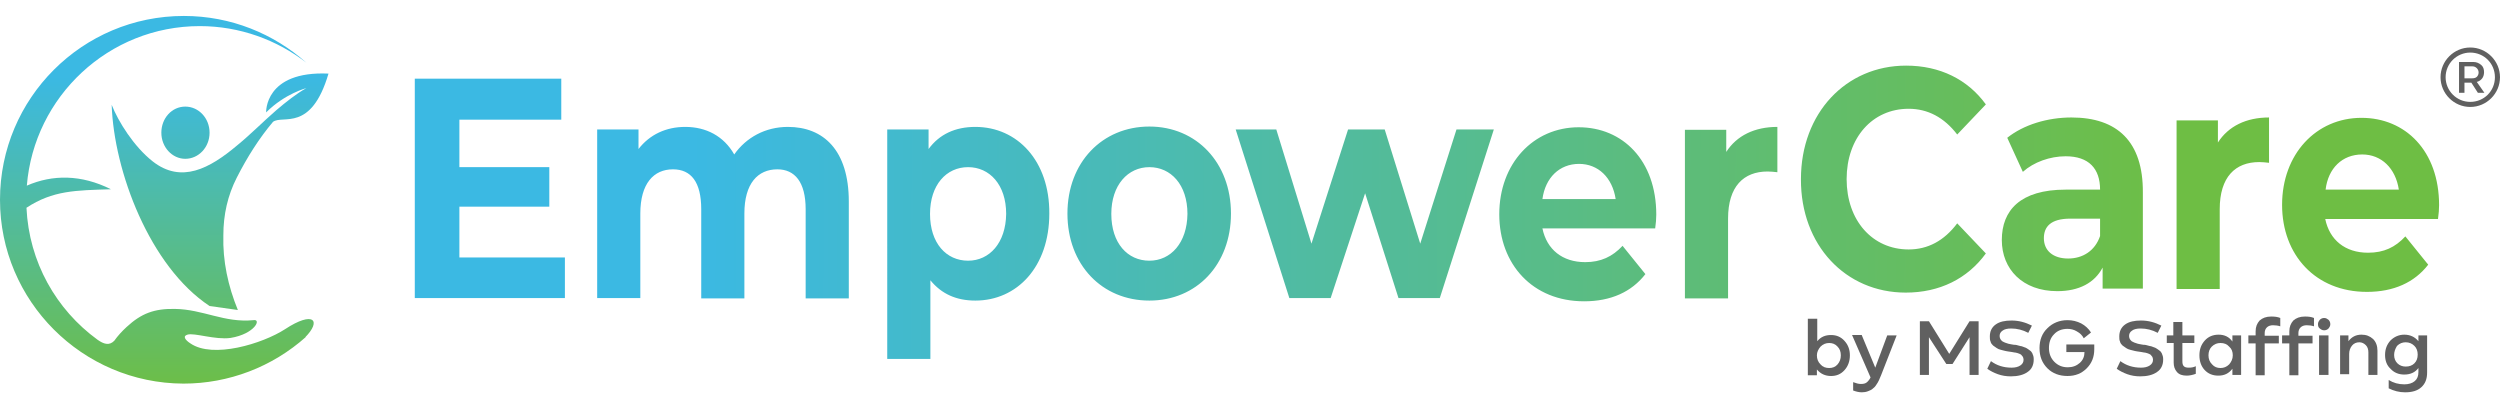 <?xml version="1.0" encoding="utf-8"?>
<!-- Generator: Adobe Illustrator 26.3.0, SVG Export Plug-In . SVG Version: 6.00 Build 0)  -->
<svg version="1.1" id="Layer_1" xmlns="http://www.w3.org/2000/svg" xmlns:xlink="http://www.w3.org/1999/xlink" x="0px" y="0px"
	 viewBox="0 0 689.5 112.7" style="enable-background:new 0 0 689.5 112.7;" xml:space="preserve">
<style type="text/css">
	.st0{fill-rule:evenodd;clip-rule:evenodd;fill:#606060;}
	.st1{fill-rule:evenodd;clip-rule:evenodd;fill:url(#SVGID_1_);}
	.st2{fill-rule:evenodd;clip-rule:evenodd;fill:url(#SVGID_00000060744409823519431140000008726369778787400104_);}
	.st3{fill-rule:evenodd;clip-rule:evenodd;fill:url(#SVGID_00000005249512462279892830000009323670016904972930_);}
	.st4{fill-rule:evenodd;clip-rule:evenodd;fill:url(#SVGID_00000044896838504901247420000003400274121024451247_);}
	.st5{fill-rule:evenodd;clip-rule:evenodd;fill:url(#SVGID_00000167354688772336945910000011282271894152437889_);}
	.st6{fill:#606060;}
</style>
<g>
	<path class="st0" d="M682.2,17.1c0.8,0,1.5,0.3,2.1,0.8c0.6,0.5,0.8,1.2,0.8,2c0,0.7-0.2,1.3-0.5,1.7c-0.4,0.5-0.8,0.8-1.5,1l2.1,3
		h-1.8l-1.8-2.8h-1.9v2.8h-1.5v-8.5H682.2L682.2,17.1z M679.7,21.6h2.1c0.5,0,1-0.1,1.3-0.4c0.3-0.3,0.5-0.7,0.5-1.2
		c0-0.5-0.2-0.9-0.5-1.2c-0.3-0.3-0.7-0.5-1.2-0.5h-2.2V21.6z"/>
	<path class="st0" d="M681.3,13.1c4.5,0,8.2,3.7,8.2,8.2c0,4.5-3.7,8.2-8.2,8.2c-4.5,0-8.2-3.7-8.2-8.2
		C673.1,16.8,676.8,13.1,681.3,13.1L681.3,13.1z M681.3,14.5c-3.7,0-6.8,3-6.8,6.8c0,3.7,3,6.8,6.8,6.8c3.8,0,6.8-3,6.8-6.8
		C688.1,17.5,685.1,14.5,681.3,14.5z"/>
	<linearGradient id="SVGID_1_" gradientUnits="userSpaceOnUse" x1="601.862" y1="62.078" x2="190.929" y2="60.341">
		<stop  offset="0" style="stop-color:#6EBE44"/>
		<stop  offset="1" style="stop-color:#3BB9E3"/>
	</linearGradient>
	<path class="st1" d="M126.7,71V57h24.8V46.1h-24.8V33h28.1V21.7h-40.4v60.5h41.4V71H126.7L126.7,71z M217.3,35
		c-6.2,0-11.5,2.9-14.8,7.6c-2.9-5.1-7.8-7.6-13.5-7.6c-5.3,0-9.8,2.1-12.9,6.1v-5.4h-11.4v46.5h11.9V58.9c0-8.3,3.7-12.2,9-12.2
		c5,0,7.8,3.5,7.8,11v24.6h11.9V58.9c0-8.3,3.7-12.2,9.1-12.2c4.8,0,7.8,3.5,7.8,11v24.6h11.9V55.6C234.1,41.4,227.1,35,217.3,35
		L217.3,35z M269,35c-5.5,0-9.9,2-12.9,6.1v-5.4h-11.4V99h11.9V77.3c3.1,3.8,7.2,5.6,12.4,5.6c11.5,0,20.4-9.3,20.4-24
		C289.5,44.4,280.6,35,269,35L269,35z M267,71.9c-6,0-10.5-4.8-10.5-12.9c0-8,4.5-12.9,10.5-12.9c5.9,0,10.5,4.8,10.5,12.9
		C277.4,67,272.9,71.9,267,71.9L267,71.9z M317,82.9c13,0,22.5-9.9,22.5-24c0-14-9.5-24-22.5-24c-13,0-22.6,9.9-22.6,24
		C294.4,73,303.9,82.9,317,82.9L317,82.9z M317,71.9c-6,0-10.5-4.8-10.5-12.9c0-8,4.6-12.9,10.5-12.9c5.9,0,10.5,4.8,10.5,12.9
		C327.4,67,322.9,71.9,317,71.9L317,71.9z M401.7,35.7l-10,31.5l-9.8-31.5h-10.1l-10.1,31.5l-9.7-31.5h-11.2l14.8,46.5h11.4
		l9.5-28.9l9.2,28.9h11.4l14.9-46.5H401.7L401.7,35.7z M456.8,59.2c0-15-9.3-24.1-21.4-24.1c-12.5,0-21.9,10-21.9,24
		c0,13.8,9.2,24,23.4,24c7.4,0,13.1-2.6,16.9-7.5l-6.3-7.8c-2.8,3-6,4.5-10.3,4.5c-6.3,0-10.6-3.5-11.8-9.3h31.1
		C456.7,61.7,456.8,60.2,456.8,59.2L456.8,59.2z M435.5,45.2c5.3,0,9.2,3.8,10.1,9.7h-20.2C426.2,49,430.1,45.2,435.5,45.2
		L435.5,45.2z M476.1,41.9v-6.1h-11.4v46.5h11.9v-22c0-8.9,4.3-13,10.9-13c0.9,0,1.7,0.1,2.7,0.2V35C483.9,35,479,37.4,476.1,41.9z"
		/>
	
		<linearGradient id="SVGID_00000139261668699986128550000016520738786444906641_" gradientUnits="userSpaceOnUse" x1="601.915" y1="49.709" x2="190.981" y2="47.972">
		<stop  offset="0" style="stop-color:#6EBE44"/>
		<stop  offset="1" style="stop-color:#3BB9E3"/>
	</linearGradient>
	<path style="fill-rule:evenodd;clip-rule:evenodd;fill:url(#SVGID_00000139261668699986128550000016520738786444906641_);" d="
		M525.6,80.7c9.3,0,17-3.8,22.1-10.8l-7.9-8.3c-3.6,4.8-8.1,7.2-13.4,7.2c-10,0-17.1-8-17.1-19.4c0-11.4,7.1-19.4,17.1-19.4
		c5.3,0,9.8,2.4,13.4,7.1l7.9-8.3c-5-6.9-12.7-10.7-22-10.7c-16.6,0-29,13.1-29,31.3C496.6,67.6,509,80.7,525.6,80.7L525.6,80.7z
		 M571.3,32.4c-6.6,0-13.2,2-17.7,5.6l4.3,9.4c3-2.7,7.5-4.3,11.8-4.3c6.4,0,9.5,3.4,9.5,9.2h-9.5c-12.5,0-17.6,5.7-17.6,13.9
		c0,8,5.7,14.1,15.3,14.1c6,0,10.3-2.3,12.5-6.5v5.8h11.1V53.1C591.1,39,583.9,32.4,571.3,32.4L571.3,32.4z M570.4,71.3
		c-4.2,0-6.7-2.2-6.7-5.6c0-3.1,1.8-5.4,7.3-5.4h8.2v4.8C577.8,69.2,574.4,71.3,570.4,71.3L570.4,71.3z M611.7,39.3v-6.1h-11.4v46.5
		h11.9v-22c0-8.9,4.3-13,10.9-13c0.9,0,1.7,0.1,2.7,0.2V32.4C619.5,32.4,614.6,34.8,611.7,39.3L611.7,39.3z M672.7,56.6
		c0-15-9.3-24.1-21.4-24.1c-12.5,0-21.9,10-21.9,24c0,13.8,9.2,24,23.4,24c7.4,0,13.1-2.6,16.9-7.5l-6.3-7.8
		c-2.8,3-5.9,4.5-10.3,4.5c-6.3,0-10.6-3.5-11.8-9.3h31.1C672.6,59.1,672.7,57.6,672.7,56.6L672.7,56.6z M651.5,42.6
		c5.3,0,9.2,3.8,10.1,9.7h-20.2C642.1,46.4,646,42.6,651.5,42.6z"/>
	
		<linearGradient id="SVGID_00000003067112223687151030000006346720723719573689_" gradientUnits="userSpaceOnUse" x1="43.295" y1="108.485" x2="43.295" y2="21.172">
		<stop  offset="0" style="stop-color:#6EBE44"/>
		<stop  offset="1" style="stop-color:#3BB9E3"/>
	</linearGradient>
	<path style="fill-rule:evenodd;clip-rule:evenodd;fill:url(#SVGID_00000003067112223687151030000006346720723719573689_);" d="
		M50.7,4.4c13,0,24.8,4.9,33.8,12.9C76.4,11,66.1,7.2,55.1,7.2C30,7.2,9.4,26.6,7.4,51.2c7.1-3.1,15-3.1,23.2,1
		c-9.7,0.3-16,0.3-23.3,5.1c0.7,15,8.2,28.1,19.6,36.4c1.7,1.2,3.2,1.7,4.6,0.3c1-1.4,2.1-2.6,3.4-3.8c4.1-3.8,7.7-5.1,13.3-5
		c7.8,0.1,13.7,3.9,21.7,3.1c2.3-0.4,0.4,3.8-6.3,4.9c-4.2,0.6-10.1-1.5-11.9-0.9c-1.4,0.4-0.6,1.5,0.8,2.4
		c6.2,4.3,19.9,0.1,26.1-3.9c7.9-5.2,10.2-2.4,5.5,2.3c0.1-0.1,0.2-0.2,0.3-0.2c-9.3,8.3-21.3,12.9-33.8,12.9
		C22.7,105.7,0,83,0,55.1C0,27.1,22.7,4.4,50.7,4.4z"/>
	
		<linearGradient id="SVGID_00000145775199553252240960000002496802052613053833_" gradientUnits="userSpaceOnUse" x1="60.72" y1="108.485" x2="60.72" y2="21.172">
		<stop  offset="0" style="stop-color:#6EBE44"/>
		<stop  offset="1" style="stop-color:#3BB9E3"/>
	</linearGradient>
	<path style="fill-rule:evenodd;clip-rule:evenodd;fill:url(#SVGID_00000145775199553252240960000002496802052613053833_);" d="
		M30.8,28.9c1.8,4.6,6.1,11.5,11.3,15.6c7.9,6.2,15.7,2,23.3-4.4c3.8-3.1,7.1-6.5,10.8-9.7c2.7-2.3,5.6-4.6,8.3-6.1
		c0,0-5.9,1.5-11.1,6.7c0,0-0.5-11.5,17.2-10.7C85.8,36.6,78,31.6,75.3,33.6c-3.8,4.5-7.1,9.7-10,15.4c-2.5,4.9-3.7,10.2-3.7,15.9
		c-0.2,7.1,1.3,14,4,20.6l-7.8-1.1C41.3,73.5,31.4,47.2,30.8,28.9z"/>
	
		<linearGradient id="SVGID_00000150787891365473011460000006613443694316231354_" gradientUnits="userSpaceOnUse" x1="51.121" y1="108.481" x2="51.121" y2="21.173">
		<stop  offset="0" style="stop-color:#6EBE44"/>
		<stop  offset="1" style="stop-color:#3BB9E3"/>
	</linearGradient>
	<path style="fill-rule:evenodd;clip-rule:evenodd;fill:url(#SVGID_00000150787891365473011460000006613443694316231354_);" d="
		M51.1,29.4c-3.7,0-6.6,3.2-6.6,7.2c0,4,3,7.2,6.6,7.2c3.7,0,6.7-3.2,6.7-7.2C57.8,32.6,54.8,29.4,51.1,29.4z"/>
	<g>
		<g>
			<path class="st6" d="M501.2,87.9v6.2c1-1.2,2.2-1.7,3.8-1.7c1.5,0,2.7,0.5,3.7,1.6c1,1.1,1.5,2.4,1.5,4c0,1.6-0.5,3-1.5,4.1
				c-1,1.1-2.2,1.6-3.7,1.6c-1.6,0-2.9-0.6-3.9-1.8v1.6h-2.5V87.9H501.2z M502.1,100.5c0.6,0.7,1.4,1,2.4,1c0.9,0,1.7-0.3,2.3-1
				c0.6-0.7,0.9-1.5,0.9-2.5c0-1-0.3-1.8-0.9-2.4c-0.6-0.7-1.4-1-2.3-1c-0.9,0-1.7,0.3-2.4,1c-0.6,0.7-1,1.5-1,2.4
				C501.1,99,501.4,99.8,502.1,100.5z"/>
			<path class="st6" d="M513.5,92.5l3.7,8.9l3.3-8.9h2.6l-4.3,11c-0.2,0.5-0.4,1-0.6,1.4c-0.2,0.4-0.4,0.8-0.7,1.2
				c-0.3,0.5-0.6,0.8-1,1.1c-0.3,0.3-0.8,0.5-1.3,0.7c-0.5,0.2-1.1,0.3-1.7,0.3c-0.8,0-1.6-0.2-2.4-0.5v-2.3
				c0.8,0.3,1.5,0.5,2.1,0.5c0.7,0,1.2-0.1,1.6-0.4c0.4-0.3,0.8-0.8,1.1-1.4l-5.1-11.7H513.5z"/>
			<path class="st6" d="M532,88.6l5.6,9l5.6-9h2.5v14.8h-2.5V93l-4.7,7.4h-1.7L532,93v10.4h-2.5V88.6H532z"/>
			<path class="st6" d="M549.1,99.6c1.6,1.2,3.5,1.8,5.7,1.8c1,0,1.8-0.2,2.4-0.6c0.6-0.4,0.9-0.9,0.9-1.6c0-0.3-0.1-0.6-0.2-0.8
				c-0.2-0.2-0.3-0.4-0.5-0.6c-0.2-0.1-0.5-0.3-0.9-0.4c-0.4-0.1-0.7-0.2-1-0.2c-0.3-0.1-0.7-0.1-1.2-0.2c-0.5-0.1-0.9-0.1-1.2-0.2
				c-0.3-0.1-0.7-0.2-1.2-0.3c-0.5-0.1-0.9-0.3-1.2-0.5c-0.3-0.2-0.7-0.5-1-0.7c-0.3-0.3-0.6-0.6-0.7-1.1c-0.2-0.4-0.2-0.9-0.2-1.4
				c0-1.4,0.5-2.5,1.6-3.3c1.1-0.8,2.6-1.1,4.4-1.1c2,0,3.8,0.5,5.6,1.4l-1,2c-1.5-0.8-3.1-1.2-4.7-1.2c-1.1,0-1.9,0.2-2.4,0.6
				c-0.6,0.4-0.8,0.9-0.8,1.5c0,0.3,0.1,0.6,0.2,0.8c0.1,0.2,0.3,0.4,0.5,0.6c0.2,0.1,0.5,0.3,0.8,0.4c0.3,0.1,0.6,0.2,0.9,0.3
				c0.3,0.1,0.6,0.1,1,0.2c0.4,0.1,0.7,0.1,0.9,0.1c0.2,0,0.5,0.1,0.9,0.2c0.4,0.1,0.7,0.2,0.9,0.2c0.2,0.1,0.5,0.2,0.8,0.3
				c0.4,0.1,0.6,0.3,0.8,0.4c0.2,0.1,0.4,0.3,0.7,0.5c0.3,0.2,0.4,0.4,0.6,0.7c0.1,0.2,0.2,0.5,0.3,0.8c0.1,0.3,0.1,0.7,0.1,1
				c0,1.5-0.6,2.7-1.7,3.4c-1.1,0.8-2.7,1.2-4.6,1.2c-1.3,0-2.5-0.2-3.6-0.6c-1.1-0.4-2.1-0.9-2.9-1.5L549.1,99.6z"/>
			<path class="st6" d="M562.5,96c0-2.2,0.7-4.1,2.2-5.5c1.4-1.4,3.3-2.2,5.5-2.2c1.4,0,2.6,0.3,3.8,0.9c1.1,0.6,2,1.4,2.7,2.5
				l-2,1.6c-0.4-0.8-1-1.4-1.9-1.9c-0.8-0.5-1.7-0.7-2.6-0.7c-1.5,0-2.8,0.5-3.7,1.5c-1,1-1.4,2.3-1.4,3.8c0,1.5,0.5,2.8,1.5,3.8
				c1,1,2.2,1.5,3.7,1.5c1.3,0,2.4-0.4,3.3-1.2c0.9-0.8,1.3-1.8,1.3-3h-5v-2.1h7.7v1.3c0,2.2-0.7,3.9-2.1,5.3
				c-1.4,1.4-3.1,2.1-5.3,2.1c-2.2,0-4.1-0.7-5.5-2.1C563.2,100.1,562.5,98.3,562.5,96z"/>
			<path class="st6" d="M584.8,99.6c1.6,1.2,3.5,1.8,5.7,1.8c1,0,1.8-0.2,2.4-0.6c0.6-0.4,0.9-0.9,0.9-1.6c0-0.3-0.1-0.6-0.2-0.8
				c-0.2-0.2-0.3-0.4-0.5-0.6c-0.2-0.1-0.5-0.3-0.9-0.4c-0.4-0.1-0.7-0.2-1-0.2c-0.3-0.1-0.7-0.1-1.2-0.2c-0.5-0.1-0.9-0.1-1.2-0.2
				c-0.3-0.1-0.7-0.2-1.2-0.3c-0.5-0.1-0.9-0.3-1.2-0.5c-0.3-0.2-0.7-0.5-1-0.7c-0.3-0.3-0.6-0.6-0.7-1.1c-0.2-0.4-0.2-0.9-0.2-1.4
				c0-1.4,0.5-2.5,1.6-3.3c1.1-0.8,2.6-1.1,4.4-1.1c2,0,3.8,0.5,5.6,1.4l-1,2c-1.5-0.8-3.1-1.2-4.7-1.2c-1.1,0-1.9,0.2-2.4,0.6
				c-0.6,0.4-0.8,0.9-0.8,1.5c0,0.3,0.1,0.6,0.2,0.8c0.1,0.2,0.3,0.4,0.5,0.6c0.2,0.1,0.5,0.3,0.8,0.4c0.3,0.1,0.6,0.2,0.9,0.3
				c0.3,0.1,0.6,0.1,1,0.2c0.4,0.1,0.7,0.1,0.9,0.1c0.2,0,0.5,0.1,0.9,0.2c0.4,0.1,0.7,0.2,0.9,0.2c0.2,0.1,0.5,0.2,0.8,0.3
				c0.4,0.1,0.6,0.3,0.8,0.4c0.2,0.1,0.4,0.3,0.7,0.5c0.3,0.2,0.4,0.4,0.6,0.7c0.1,0.2,0.2,0.5,0.3,0.8c0.1,0.3,0.1,0.7,0.1,1
				c0,1.5-0.6,2.7-1.7,3.4c-1.1,0.8-2.7,1.2-4.6,1.2c-1.3,0-2.5-0.2-3.6-0.6c-1.1-0.4-2.1-0.9-2.9-1.5L584.8,99.6z"/>
			<path class="st6" d="M597.5,92.5h1.9v-3.7h2.5v3.7h3.3v2.1h-3.3v5c0,0.7,0.1,1.1,0.4,1.4c0.3,0.3,0.7,0.4,1.4,0.4
				c0.7,0,1.3-0.1,1.9-0.4v2.1c-0.8,0.3-1.7,0.5-2.5,0.5c-1.2,0-2.1-0.3-2.7-1s-0.9-1.5-0.9-2.6v-5.4h-1.9V92.5z"/>
			<path class="st6" d="M606.6,98c0-1.7,0.5-3,1.5-4.1c1-1.1,2.3-1.6,3.8-1.6c1.6,0,2.9,0.6,3.8,1.9v-1.7h2.4v10.9h-2.4v-1.7
				c-1,1.3-2.2,1.9-3.9,1.9c-1.5,0-2.8-0.5-3.8-1.6C607.1,101,606.6,99.7,606.6,98z M609.1,98c0,1,0.3,1.8,1,2.5
				c0.6,0.7,1.4,1,2.3,1c0.9,0,1.7-0.3,2.4-1c0.6-0.7,1-1.5,1-2.5c0-1-0.3-1.8-1-2.4c-0.6-0.7-1.4-1-2.4-1c-0.9,0-1.7,0.3-2.4,1
				C609.4,96.2,609.1,97,609.1,98z"/>
			<path class="st6" d="M620.1,92.5h2v-1.1c0-1.3,0.4-2.2,1.1-3c0.8-0.7,1.8-1.1,3.2-1.1c1,0,1.8,0.1,2.5,0.4V90
				c-0.6-0.2-1.3-0.3-2-0.3c-0.7,0-1.3,0.2-1.7,0.6c-0.4,0.4-0.6,0.9-0.6,1.6v0.7h3.9v2.1h-3.9v8.8h-2.5v-8.8h-2V92.5z"/>
			<path class="st6" d="M629.4,92.5h2v-1.1c0-1.3,0.4-2.2,1.1-3c0.8-0.7,1.8-1.1,3.2-1.1c1,0,1.8,0.1,2.5,0.4V90
				c-0.6-0.2-1.3-0.3-2-0.3c-0.7,0-1.3,0.2-1.7,0.6c-0.4,0.4-0.6,0.9-0.6,1.6v0.7h3.9v2.1h-3.9v8.8h-2.5v-8.8h-2V92.5z"/>
			<path class="st6" d="M639.3,89.4c0-0.5,0.2-0.8,0.5-1.2c0.3-0.3,0.7-0.5,1.2-0.5c0.5,0,0.8,0.2,1.2,0.5c0.3,0.3,0.5,0.7,0.5,1.2
				s-0.2,0.8-0.5,1.2c-0.3,0.3-0.7,0.5-1.2,0.5c-0.5,0-0.8-0.2-1.2-0.5C639.4,90.3,639.3,89.9,639.3,89.4z M639.6,103.5V92.5h2.6
				v10.9H639.6z"/>
			<path class="st6" d="M647.7,92.5v1.6c0.9-1.2,2.1-1.8,3.6-1.8c1.3,0,2.3,0.4,3.2,1.2c0.8,0.8,1.2,1.9,1.2,3.2v6.7h-2.5v-6.2
				c0-0.8-0.2-1.5-0.7-2c-0.5-0.5-1.1-0.8-1.8-0.8c-0.8,0-1.5,0.3-2,0.9c-0.5,0.6-0.8,1.4-0.8,2.3v5.6h-2.5V92.5H647.7z"/>
			<path class="st6" d="M657.8,97.9c0-1.6,0.5-2.9,1.5-4c1-1,2.3-1.6,3.8-1.6c1.6,0,2.9,0.6,3.9,1.8v-1.6h2.4v10.2
				c0,1.8-0.5,3.1-1.6,4.1c-1.1,1-2.6,1.4-4.5,1.4c-1.6,0-3.1-0.4-4.5-1.1v-2.3c1.3,0.8,2.7,1.2,4.3,1.2c1.2,0,2.2-0.3,2.9-0.9
				c0.7-0.6,1-1.4,1-2.5v-1.1c-0.9,1.2-2.2,1.8-3.9,1.8c-1.5,0-2.8-0.5-3.8-1.6C658.3,100.8,657.8,99.5,657.8,97.9z M660.3,97.9
				c0,0.9,0.3,1.7,0.9,2.3c0.6,0.6,1.4,0.9,2.3,0.9c1,0,1.8-0.3,2.4-0.9c0.6-0.6,0.9-1.4,0.9-2.4c0-1-0.3-1.8-0.9-2.4
				c-0.6-0.6-1.4-1-2.4-1c-0.9,0-1.7,0.3-2.4,1C660.6,96.2,660.3,97,660.3,97.9z"/>
		</g>
	</g>
</g>
</svg>
